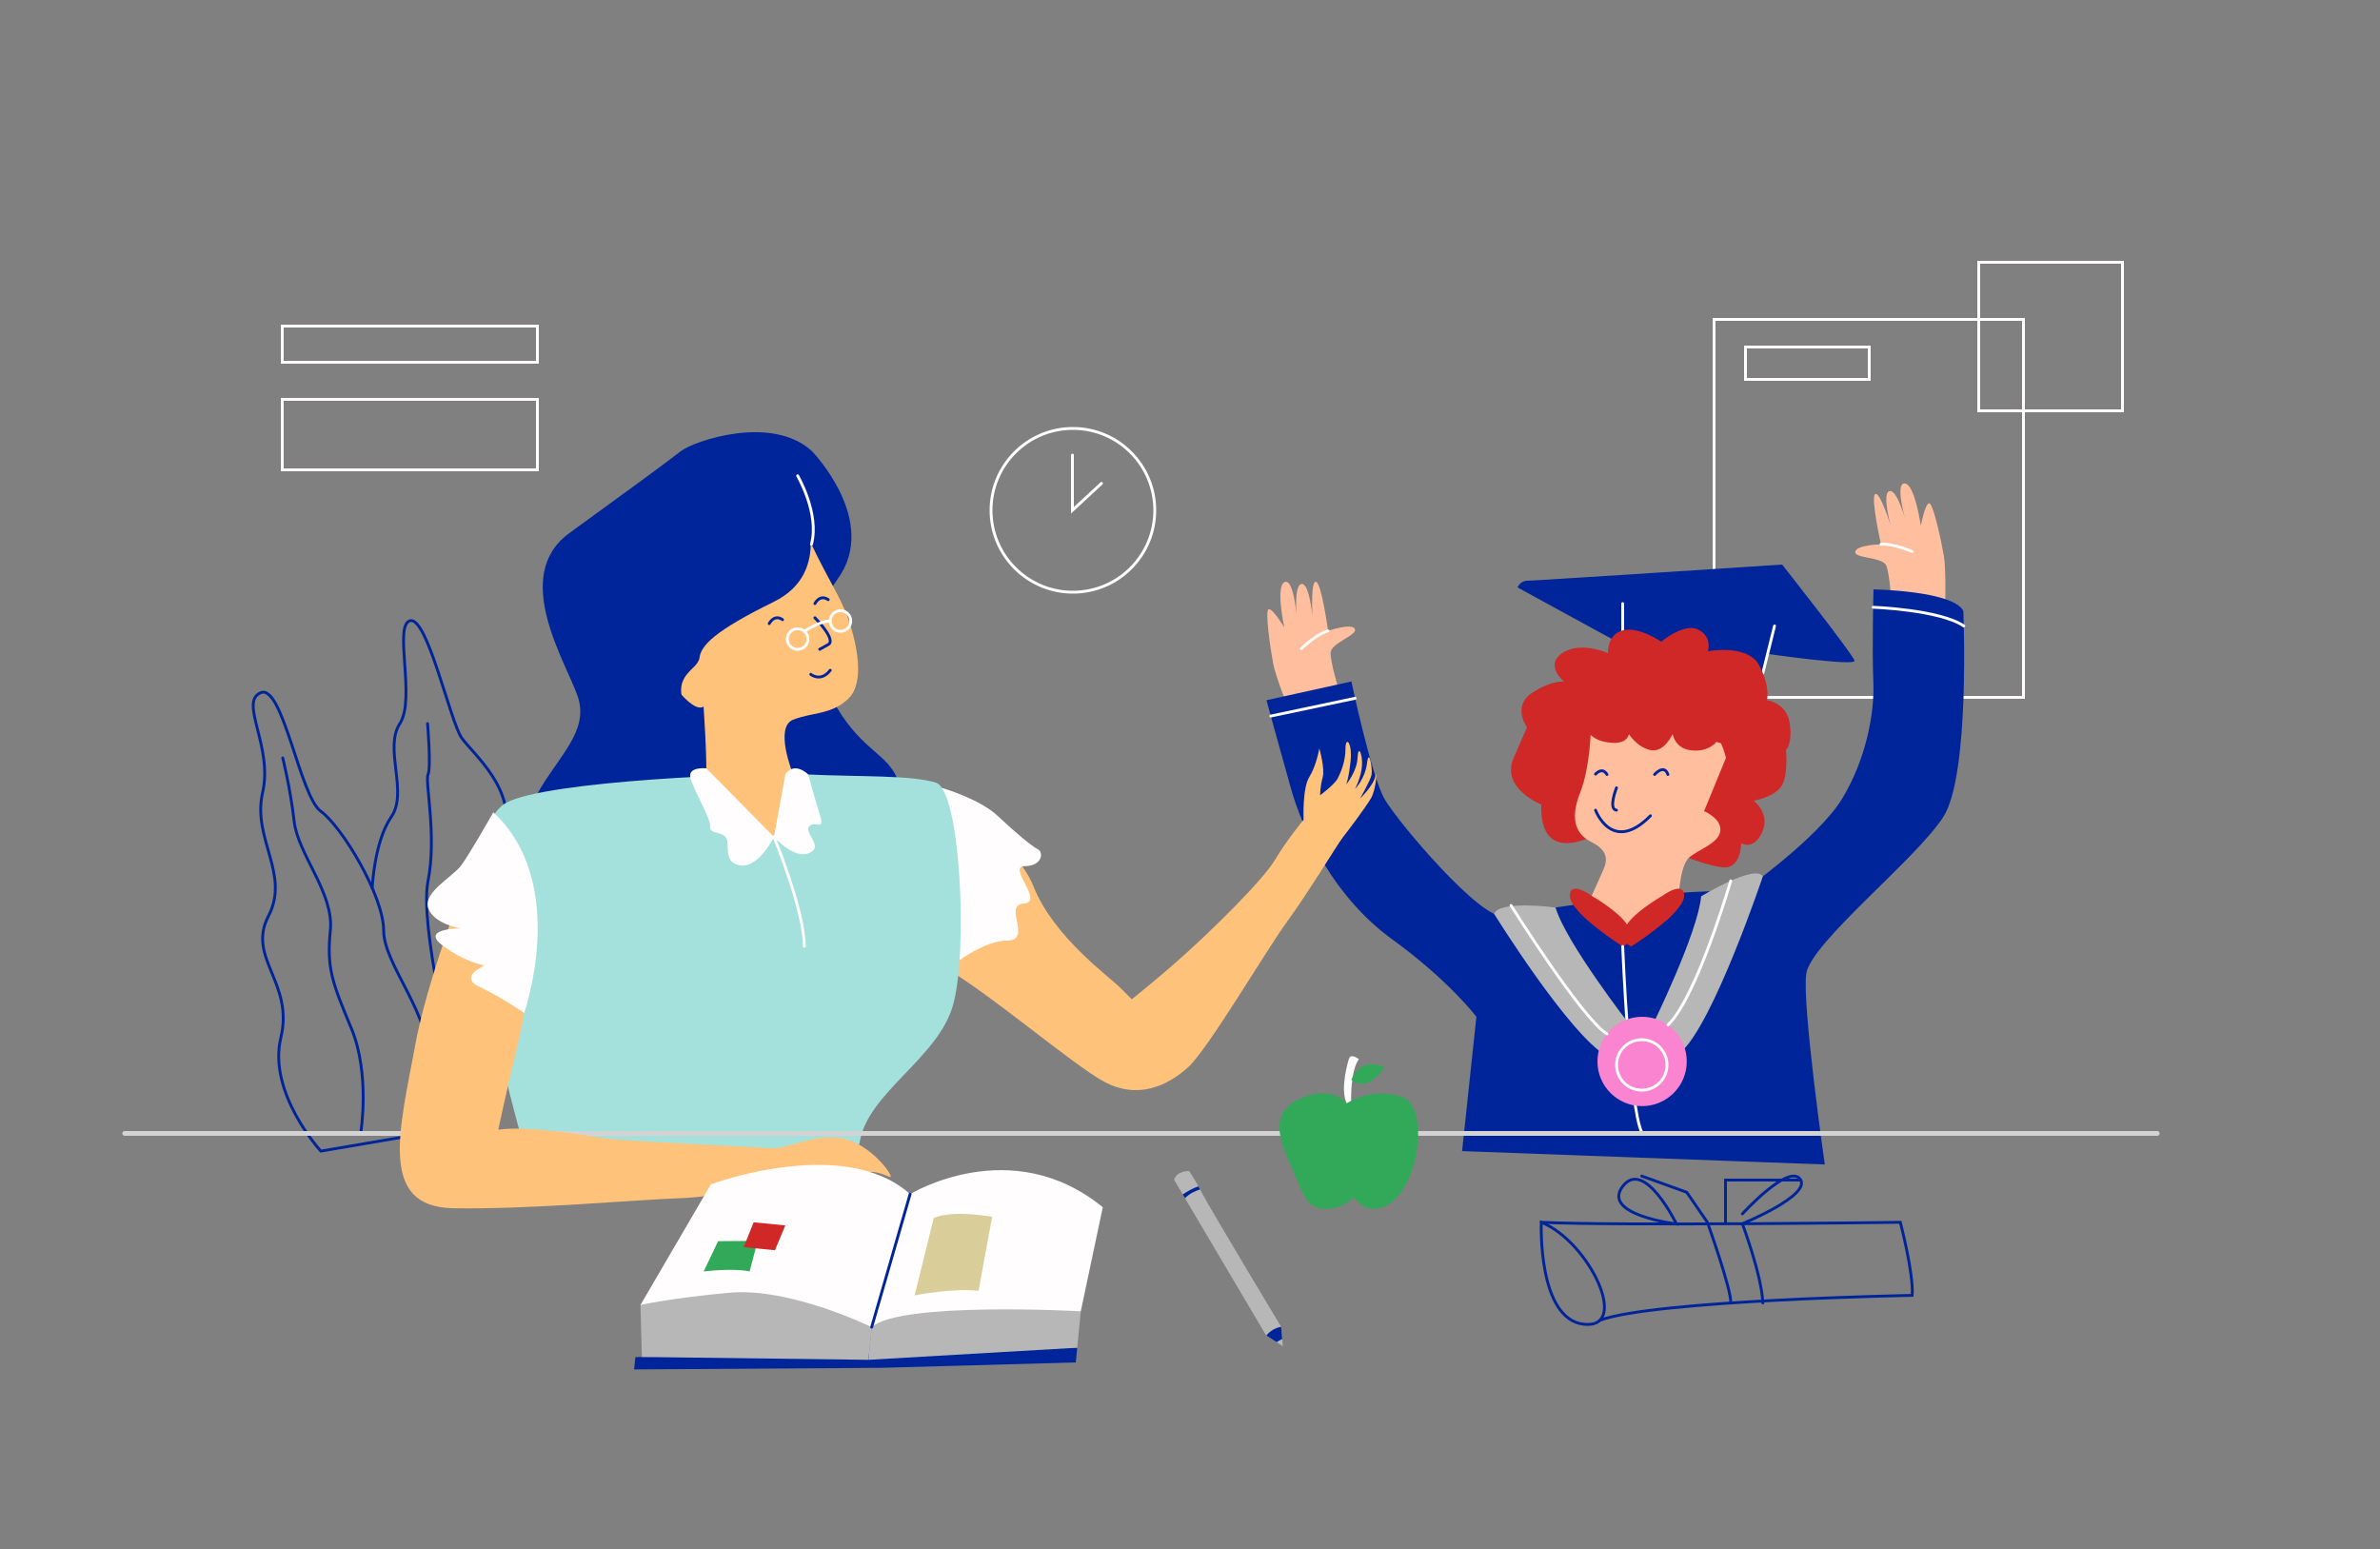 <?xml version="1.0" encoding="UTF-8" standalone="no"?>
<!-- Generator: Adobe Illustrator 16.0.0, SVG Export Plug-In . SVG Version: 6.00 Build 0)  -->

<svg
   xmlns:dc="http://purl.org/dc/elements/1.1/"
   xmlns:cc="http://creativecommons.org/ns#"
   xmlns:rdf="http://www.w3.org/1999/02/22-rdf-syntax-ns#"
   xmlns:svg="http://www.w3.org/2000/svg"
   xmlns="http://www.w3.org/2000/svg"
   xmlns:sodipodi="http://sodipodi.sourceforge.net/DTD/sodipodi-0.dtd"
   xmlns:inkscape="http://www.inkscape.org/namespaces/inkscape"
   version="1.1"
   id="Layer_1"
   x="0px"
   y="0px"
   width="2500px"
   height="1627px"
   viewBox="0 0 2500 1627"
   enable-background="new 0 0 2500 1627"
   xml:space="preserve"
   sodipodi:docname="teacher day.svg"
   inkscape:version="0.92.5 (2060ec1f9f, 2020-04-08)"><rect x="0" y="0" width="2500" height="1627" fill="#808080" stroke="none"/><defs
   id="defs195" /><sodipodi:namedview
   pagecolor="#ffffff"
   bordercolor="#666666"
   borderopacity="1"
   objecttolerance="10"
   gridtolerance="10"
   guidetolerance="10"
   inkscape:pageopacity="0"
   inkscape:pageshadow="2"
   inkscape:window-width="636"
   inkscape:window-height="1036"
   id="namedview193"
   showgrid="false"
   inkscape:zoom="0.14505224"
   inkscape:cx="1263.7881"
   inkscape:cy="813.5"
   inkscape:window-x="1280"
   inkscape:window-y="20"
   inkscape:window-maximized="0"
   inkscape:current-layer="Layer_1" />

<g
   id="g10">
	
		<rect
   x="1800.5"
   y="335.5"
   fill="none"
   stroke="#FFFDFD"
   stroke-width="3"
   stroke-linecap="round"
   stroke-miterlimit="10"
   width="325"
   height="397"
   id="rect4" />
	
		<rect
   x="2078.5"
   y="275.5"
   fill="none"
   stroke="#FFFDFD"
   stroke-width="3"
   stroke-linecap="round"
   stroke-miterlimit="10"
   width="151"
   height="156"
   id="rect6" />
	
		<rect
   x="1833.5"
   y="364.5"
   fill="none"
   stroke="#FFFDFD"
   stroke-width="3"
   stroke-linecap="round"
   stroke-miterlimit="10"
   width="130"
   height="34"
   id="rect8" />
</g>
<g
   id="g68">
	<g
   id="g16">
		<path
   fill="#FFBF9E"
   d="M1352.254,741.156c0,0-12.217-30.382-14.861-44.136c-2.646-13.753-8.992-56.071-4.761-57.129    s16.397,19.043,16.397,19.043s-9.521-43.905,0.529-47.608s12.695,39.485,12.695,39.485s-3.703-35.783,4.761-37.37    s11.638,34.383,11.638,34.383s-2.117-38.007,3.703-36.724c5.818,1.283,12.695,51.536,12.695,51.536s24.334-8.464,28.035-2.116    c3.703,6.348-24.861,14.812-25.391,24.862s9.521,42.157,9.521,42.157S1369.762,746.678,1352.254,741.156z"
   id="path12" />
		<path
   fill="none"
   stroke="#FFFDFD"
   stroke-width="3"
   stroke-linecap="round"
   stroke-miterlimit="10"
   d="M1367.015,681.284    c0,0,15.608-15.25,28.036-18.646"
   id="path14" />
	</g>
	<g
   id="g22">
		<path
   fill="#FFBF9E"
   d="M2043.327,630.353c0,0,0.847-32.736-1.476-46.547c-2.32-13.812-11.141-55.684-15.475-55.199    c-4.336,0.485-8.721,23.569-8.721,23.569s-6.399-44.468-17.11-44.431c-10.712,0.038,1.882,41.434,1.882,41.434    s-9.017-34.825-17.502-33.359c-8.486,1.466,1.093,36.283,1.093,36.283s-11.28-36.356-16.286-33.123    c-5.005,3.233,6.088,52.727,6.088,52.727s-25.759,0.56-27.012,7.801c-1.255,7.241,28.467,5.204,32.471,14.438    s5.789,42.829,5.789,42.829S2028.848,641.637,2043.327,630.353z"
   id="path18" />
		<path
   fill="none"
   stroke="#FFFDFD"
   stroke-width="3"
   stroke-linecap="round"
   stroke-miterlimit="10"
   d="M2008.601,579.396    c0,0-19.949-8.845-32.78-7.69"
   id="path20" />
	</g>
	<path
   fill="#00259A"
   d="M1579.322,962.141c0,0,170.317-30.721,250.9-25.641c0,0,79.083-55.606,104.582-97.26   s34.497-91.24,32.998-123.444s0.158-96.7,0.158-96.7s82.339,1.214,94.338,22.356c0,0,7.5,172.038-20.999,216.584   s-139.493,132.261-143.993,164.899s19.499,200.188,19.499,200.188l-380.98-14.054l14.999-141.072c0,0-28.499-37.924-88.496-81.421   s-92.996-111.202-106.495-159.096s-25.498-92.012-25.498-92.012l89.202-19.673c0,0,20.873,99.1,34.832,123.444   S1555.484,966.202,1579.322,962.141z"
   id="path24" />
	<path
   fill="#00259A"
   d="M1702,676l-108-59c0,0,3-7,10-7s268-17,268-17s75,95,76,101s-90-7-90-7l-9,28.796L1702,676z"
   id="path26" />
	
		<line
   fill="none"
   stroke="#FFFDFD"
   stroke-width="3"
   stroke-linecap="round"
   stroke-miterlimit="10"
   x1="1704.5"
   y1="634"
   x2="1704.5"
   y2="681"
   id="line28" />
	
		<line
   fill="none"
   stroke="#FFFDFD"
   stroke-width="3"
   stroke-linecap="round"
   stroke-miterlimit="10"
   x1="1864"
   y1="657.5"
   x2="1851.736"
   y2="707.043"
   id="line30" />
	<path
   fill="#CF2827"
   d="M1679,875c0,0-62,38-60-30c0,0-43-16.91-29-48.955S1604,764,1604,764s-16-22,5-36s34-12,34-12s-21-17-2-30   s48,0,48,0s-1-20,16-24s40,12,40,12s24-20.284,39-12.642S1794,684,1794,684s42-8,54,15s8,36.47,8,36.47s21,2.53,24,24.53   s-4,27.871-4,27.871s3,29.092-6,39.61S1842,841,1842,841s18,13,9,33s-22,11.585-22,11.585S1829,910,1813,911s-63-19-63-19L1679,875   z"
   id="path32" />
	<path
   fill="#FFBF9E"
   d="M1671,768c0,0-1,39-11,64s-7,43,11,52s18,19,13,30s-13.402,30-13.402,30S1698,986,1729,977s34-30,34-30   s1-37,11-46s31-14.736,33-27.868S1790,852,1790,852l23-55.955C1813,796.045,1788,681,1671,768z"
   id="path34" />
	<path
   fill="#CF2827"
   d="M1664,754c0,0-2,20.494,22,25.247s25-8.247,25-8.247s8.34,13.742,22.67,16.871s23.33-16.936,23.33-16.936   s2,15.469,20,17.267s26-8.955,26-8.955l27,8.624c0,0,2-22.871-6-33.871s-24-28-44-31s-39-10-57-6s-34,5.939-39,18.47   S1664,754,1664,754z"
   id="path36" />
	<path
   fill="none"
   stroke="#00259A"
   stroke-width="3"
   stroke-linecap="round"
   stroke-miterlimit="10"
   d="M1698,827.481   c0,0-9,22.519,0,23.519"
   id="path38" />
	<path
   fill="none"
   stroke="#00259A"
   stroke-width="3"
   stroke-linecap="round"
   stroke-miterlimit="10"
   d="M1676,851   c0,0,17.34,46.734,57.67,5.867"
   id="path40" />
	<path
   fill="none"
   stroke="#00259A"
   stroke-width="3"
   stroke-linecap="round"
   stroke-miterlimit="10"
   d="M1676,813.096   c0,0,7-8.096,12,0.404"
   id="path42" />
	<path
   fill="none"
   stroke="#00259A"
   stroke-width="3"
   stroke-linecap="round"
   stroke-miterlimit="10"
   d="M1738,813.5   c0,0,10-11.5,14,0"
   id="path44" />
	<path
   fill="#CF2827"
   d="M1671.999,941c0,0,37.388,21.467,39.694,36.275c2.307,14.807-7.193,16.849-7.193,16.849S1649,959,1649,941   C1649,924,1671.999,941,1671.999,941z"
   id="path46" />
	<path
   fill="#CF2827"
   d="M1746.056,941c0,0-37.388,21.467-39.694,36.275c-2.307,14.807,7.193,16.849,7.193,16.849   s55.5-35.124,55.5-53.124C1769.055,924,1746.056,941,1746.056,941z"
   id="path48" />
	<path
   fill="none"
   stroke="#FFFDFD"
   stroke-width="3"
   stroke-linecap="round"
   stroke-miterlimit="10"
   d="M1704.5,994.124   c0,0,6.816,169.81,20.315,195.876"
   id="path50" />
	<path
   fill="#B7B7B7"
   d="M1569.478,959.92c0,0,78.708,126.82,118.522,149.485l24.055-32.832c0,0-66.982-86.217-78.108-123.354   C1633.946,953.219,1574.632,945.262,1569.478,959.92z"
   id="path52" />
	<path
   fill="#B7B7B7"
   d="M1851.736,920.488c0,0-51.846,154.588-86.273,184.814l-30.18-27.309c0,0,48.225-97.951,51.635-136.568   C1786.918,941.426,1843.732,907.171,1851.736,920.488z"
   id="path54" />
	<circle
   fill="#FA84D0"
   cx="1724.906"
   cy="1114.904"
   r="46.906"
   id="circle56" />
	<path
   fill="none"
   stroke="#FFFDFD"
   stroke-width="3"
   stroke-linecap="round"
   stroke-miterlimit="10"
   d="M1967.573,637.815   c0,0,70.23,2.591,95.227,19.685"
   id="path58" />
	
		<line
   fill="none"
   stroke="#FFFDFD"
   stroke-width="3"
   stroke-linecap="round"
   stroke-miterlimit="10"
   x1="1334.884"
   y1="752.101"
   x2="1423.417"
   y2="733.437"
   id="line60" />
	<path
   fill="none"
   stroke="#FFFDFD"
   stroke-width="3"
   stroke-linecap="round"
   stroke-miterlimit="10"
   d="M1587.197,951.062   c0,0,74.488,118.809,100.803,134.909"
   id="path62" />
	<path
   fill="none"
   stroke="#FFFDFD"
   stroke-width="3"
   stroke-linecap="round"
   stroke-miterlimit="10"
   d="M1818.01,925.209   c0,0-35.824,122.974-66.01,151.418"
   id="path64" />
	
		<circle
   fill="none"
   stroke="#FFFDFD"
   stroke-width="3"
   stroke-linecap="round"
   stroke-miterlimit="10"
   cx="1724.54"
   cy="1118.548"
   r="26.485"
   id="circle66" />
</g>
<g
   id="g76">
	<path
   fill="none"
   stroke="#00259A"
   stroke-width="3"
   stroke-linecap="round"
   stroke-miterlimit="10"
   d="M337,1209.07   c0,0-56-61.07-42-119.07s-36-83.719-13-127.859s-17.289-81.152-6.145-129.646s-25.129-95.273-1.992-104.884   S315,836.299,337,852.149s66,88.663,66,125.257s52.246,90.334,46.123,140.464S437,1192,437,1192L337,1209.07z"
   id="path70" />
	<path
   fill="none"
   stroke="#00259A"
   stroke-width="3"
   stroke-linecap="round"
   stroke-miterlimit="10"
   d="M379,1189.523   c0,0,10-61.523-10-109.523s-26-63.188-22-102.594s-34-79.836-38-114.621s-12-66.74-12-66.74"
   id="path72" />
	<path
   fill="none"
   stroke="#00259A"
   stroke-width="3"
   stroke-linecap="round"
   stroke-miterlimit="10"
   d="M390.979,932.653   c0,0,2.021-48.581,20.021-74.617s-8-71.894,9-97.965s-7-104.167,11-108.119s42,106.321,54,123.185s58.545,54.896,44.272,101.88   S519,1006.219,523,1018.109S521,1092,519,1100s-15.377,34.116-15.377,34.116L477,1117.87c0,0-36.756-145.452-27.378-192.661   s-3.378-104.209,0-111.709s-0.499-53.429-0.499-53.429"
   id="path74" />
</g>
<g
   id="g112">
	<path
   fill="#00259A"
   d="M853,474c0,0,71,73,27,134s-11.236,126,14.382,157S941,798,947,834s-34,129.18-165,128.59   s-238.434-91.432-217.217-129.511S619,768,607,732s-71-127-9-172s103-75,117-86S811,435,853,474z"
   id="path78" />
	<path
   fill="#FFC27A"
   d="M989,841.085c0,0,75.844,37.999,96.843,90.496s78.995,93.994,90.995,105.993s12,11.999,12,11.999   s25.998-20.497,54.497-45.996s82.495-77.996,95.995-100.495s29.999-41.998,29.999-41.998s-1.5-32.997,6-44.997   s10.5-29.999,10.5-29.999s6.172,21.246,3.506,30.579s-2.666,18.666-2.666,18.666s15.332-11.334,18.666-18s8-17.824,8-31.245   s7.334-6.089,5.334,13.245S1414.002,824,1414.002,824s11.333-13.333,12-28s5.334-4,4.667,8s-7.334,24.785-7.334,24.785   s10.667-10.786,12.667-27.452s6.001,6.667,4.667,12.667s-12,24.667-12,24.667s14-13.334,16-23.334s1.333,13.334-4.667,23.334   s-24,34.001-29.333,40.667S1374,938,1352,968s-83,134-104,153s-52.5,34.568-88.5,15c-33.029-17.953-119.866-92.471-165.263-118.425   S921,972,921,972S967.849,838.672,989,841.085z"
   id="path80" />
	<path
   fill="#FFFDFD"
   d="M989,827.481c0,0,39.695,11.298,59.195,29.7c19.498,18.402,36.072,31.901,42.072,34.901   s4.972,17.456-13.994,17.728s21.551,37.77-0.947,39.27c-22.5,1.5,10.356,38.998-18.142,38.998S989,1022.936,989,1022.936V827.481z"
   id="path82" />
	<path
   fill="#A4E1DC"
   d="M549,1200.023c0,0-24-86.023-34-142.023s-26-191.855,17-214.928S795,811,849,813.5s108,0.5,134,8.5   s34,178,18,234s-90,92.047-98,144.023S549,1200.023,549,1200.023z"
   id="path84" />
	<path
   fill="#FFC27A"
   d="M767,537c-41,18-83,71-56,117s23.727,37,23.727,37S690,698,711,724s28,18,28,18s3.652,50.812,2.826,73.406   c0,0,54.174,65.594,71.174,63.594s20-65.904,20-65.904S813,764,833,756s40-5,58-22s9-58,0-84s-27-50-46-95S767,537,767,537z"
   id="path86" />
	<path
   fill="#FFFDFD"
   d="M825,813.096L813,879c0,0,21,24,37,17s-6-21,0-28s17,6.375,11-12.812S849,813.5,849,813.5   S835,799.191,825,813.096z"
   id="path88" />
	<path
   fill="#FFFDFD"
   d="M741.947,807.02L813,879c0,0-16.053,33-35.526,30S768,885.09,762,879.045S745,876,746,868   s-18.863-40.477-20.932-51.738S741.947,807.02,741.947,807.02z"
   id="path90" />
	<path
   fill="#00259A"
   d="M843,528.967c0,0,33,72.033-30,103.033s-76.547,46-78.273,59S706,708,719,741s-41.191,38.247-41.191,38.247   S647,714,644,695s-1-126,0-131S778,503.934,843,528.967z"
   id="path92" />
	<path
   fill="none"
   stroke="#00259A"
   stroke-width="3"
   stroke-linecap="round"
   stroke-miterlimit="10"
   d="M808,655   c0,0,5-10.279,14-4.14"
   id="path94" />
	<path
   fill="none"
   stroke="#00259A"
   stroke-width="3"
   stroke-linecap="round"
   stroke-miterlimit="10"
   d="M856,634   c0,0,5-10.279,14-4.14"
   id="path96" />
	<path
   fill="none"
   stroke="#00259A"
   stroke-width="3"
   stroke-linecap="round"
   stroke-miterlimit="10"
   d="M856,648.905   c0,0,23,23.095,14,28.095s-9,5-9,5"
   id="path98" />
	
		<circle
   fill="none"
   stroke="#FFFDFD"
   stroke-width="3"
   stroke-linecap="round"
   stroke-miterlimit="10"
   cx="837.819"
   cy="671.271"
   r="10.819"
   id="circle100" />
	
		<circle
   fill="none"
   stroke="#FFFDFD"
   stroke-width="3"
   stroke-linecap="round"
   stroke-miterlimit="10"
   cx="882.819"
   cy="652.271"
   r="10.819"
   id="circle102" />
	<path
   fill="none"
   stroke="#FFFDFD"
   stroke-width="3"
   stroke-linecap="round"
   stroke-miterlimit="10"
   d="M844.887,663.091   c0,0,16.294-10.819,27.113-10.819"
   id="path104" />
	<path
   fill="none"
   stroke="#00259A"
   stroke-width="3"
   stroke-linecap="round"
   stroke-miterlimit="10"
   d="M851.639,708.273   c0,0,10.537,8.738,20.449-4.268"
   id="path106" />
	<path
   fill="none"
   stroke="#FFFDFD"
   stroke-width="3"
   stroke-linecap="round"
   stroke-miterlimit="10"
   d="M813,879   c0,0,31.773,77,31.887,115"
   id="path108" />
	<path
   fill="none"
   stroke="#FFFDFD"
   stroke-width="3"
   stroke-linecap="round"
   stroke-miterlimit="10"
   d="M837.819,499.704   c0,0,23.218,39.636,14.556,71.897"
   id="path110" />
</g>

<line
   fill="none"
   stroke="#D3D3D3"
   stroke-width="5"
   stroke-linecap="round"
   stroke-miterlimit="10"
   x1="131"
   y1="1190.5"
   x2="2266"
   y2="1190.5"
   id="line116" />
<path
   fill="#FFC27A"
   d="M515.268,858.785c0,0-62.39,148.361-78.889,237.788s-39.605,170.991,39.444,172.491s193.044-9,238.042-10.5  s97.494-16.499,110.994-14.999s46.498,1.5,46.498,1.5s23.998-2.999,32.998-10.499s22.5-1.499,29.999,1.5s-19.5-35.998-50.998-40.498  s-56.997,11.999-73.496,10.499s-154.492-7.499-175.491-10.499s-77.995-13.5-110.994-9c0,0,12-55.498,19.499-85.496  S585.156,914.982,515.268,858.785z"
   id="path118" />
<path
   fill="#FFFDFD"
   d="M518.191,853.182c0,0-24.816,43.901-33.816,55.9s-40.497,28.498-34.498,44.997s33.78,21.062,33.78,21.062  s-42.802-0.059-18.792,17.938s44.152,21.03,44.152,21.03s-28.145,11.966-5.395,22.466s46.993,27.423,46.993,27.423  S598.506,927.775,518.191,853.182z"
   id="path120" />
<g
   id="g138">
	<polygon
   fill="#00259A"
   points="667.389,1425.446 666.123,1438.384 925.718,1436.692 1130.039,1431.049 1131.553,1415.567    927.246,1420.264  "
   id="polygon122" />
	<path
   fill="#B7B7B7"
   d="M672.744,1370.678l1.515,54.616l238.016,2.995l5.157-52.748   C917.432,1375.541,737.781,1313.15,672.744,1370.678z"
   id="path124" />
	<polygon
   fill="#B7B7B7"
   points="1106.309,1353.597 1135.294,1377.309 1131.553,1415.567 912.274,1428.289 918.113,1368.574  "
   id="polygon126" />
	<path
   fill="#FFFDFD"
   d="M955.99,1254.282l-40.358,139.671c0,0-85.775-41.988-149.237-36.137   c-63.461,5.853-93.654,12.891-93.654,12.891l74.015-126.753C746.755,1243.954,886.475,1191.724,955.99,1254.282z"
   id="path128" />
	<path
   fill="#FFFDFD"
   d="M1158.378,1268.042l-23.084,109.267c0,0-189.426-10.501-219.662,16.645l40.358-139.671   C955.99,1254.282,1062.088,1189.303,1158.378,1268.042z"
   id="path130" />
	<path
   fill="#32A959"
   d="M739.148,1335.502c0,0,29.85-3.864,48.234-0.058l8.494-32.075l-41.56,0.291L739.148,1335.502z"
   id="path132" />
	<polygon
   fill="#CF2827"
   points="791.61,1283.862 781.164,1309.97 814.01,1313.181 824.93,1287.12  "
   id="polygon134" />
	<path
   fill="#D9CE99"
   d="M980.848,1279.3l-20.131,81.301c0,0,40.348-8.03,67.154-4.739l14.305-77.741   C1042.176,1278.12,1001.57,1270.316,980.848,1279.3z"
   id="path136" />
</g>
<g
   id="g146">
	<path
   fill="#B7B7B7"
   d="M1330.092,1402.896l-96.707-163.561c2.435-9.883,15.725-9.298,15.725-9.298s4.161,5.992,9.738,16.061   c0.565,1.017,1.16,2.07,1.754,3.171c0.795,1.479,1.617,3.022,2.452,4.642c7.569,14.704,82.693,139.729,82.693,139.729l1.104,12.758   l0.649,7.539l-6.565-4.144L1330.092,1402.896z"
   id="path140" />
	<path
   fill="#00259A"
   d="M1330.219,1402.82c5.949-8.02,15.532-9.184,15.532-9.184l1.101,12.759c-2.123,1.015-4.109,2.199-5.854,3.36   L1330.219,1402.82z"
   id="path142" />
	<path
   fill="#00259A"
   d="M1244.75,1258.557l-2.341-3.96c4.128-2.814,10.381-6.571,16.405-8.48c0.566,1.018,1.113,2.1,1.709,3.2   C1255.87,1250.863,1249.285,1253.631,1244.75,1258.557z"
   id="path144" />
</g>
<g
   id="g154">
	<path
   fill="#32A959"
   d="M1447.61,1269.2c0,0-13.511,4.5-26.28-12.021c0,0-6.75,11.641-28.53,12.58   c-21.77,0.94-25.53-20.84-37.54-47.109c-6.88-15.051-13.02-30.841-10.8-44.271c1.65-10.01,7.95-18.72,22.06-24.81   c1.94-0.84,3.82-1.561,5.641-2.17c28.41-9.631,41.76,6.6,42.399,7.399c0.011,0.01,0.021,0.021,0.021,0.03l0.1-0.061   c0.391-0.26,1.931-1.239,4.431-2.489l0.02-0.011c8.72-4.369,29.09-12.069,53.26-4.199   C1504.67,1162.58,1488.91,1262.44,1447.61,1269.2z"
   id="path148" />
	<path
   fill="#FFFDFD"
   d="M1416.812,1112.557c0,0-9.746,30.502-2.237,46.27l4.694-2.634c0,0-0.94-31.343,8.07-43.636   C1427.34,1112.557,1418.732,1105.467,1416.812,1112.557z"
   id="path150" />
	<path
   fill="#32A959"
   d="M1454.369,1121.285c0,0-23.865-13.381-34.833,12.83C1419.536,1134.115,1434.097,1149.816,1454.369,1121.285   z"
   id="path152" />
</g>
<line
   fill="none"
   stroke="#00259A"
   stroke-width="3"
   stroke-linecap="round"
   stroke-miterlimit="10"
   x1="915.632"
   y1="1393.953"
   x2="955.99"
   y2="1254.282"
   id="line156" />
<g
   id="g170">
	<path
   fill="none"
   stroke="#00259A"
   stroke-width="3"
   stroke-linecap="round"
   stroke-miterlimit="10"
   d="M1619,1283.862   c0,0-4.082,102.024,44.959,107.081S1669,1303.725,1619,1283.862z"
   id="path158" />
	<path
   fill="none"
   stroke="#00259A"
   stroke-width="3"
   stroke-linecap="round"
   stroke-miterlimit="10"
   d="M1680.527,1386.769   c57.527-21.231,328.073-26.168,328.073-26.168c1.601-23.399-12.477-76.738-12.477-76.738s-297.124,3.862-377.124,0"
   id="path160" />
	<path
   fill="none"
   stroke="#00259A"
   stroke-width="3"
   stroke-linecap="round"
   stroke-miterlimit="10"
   d="M1851.736,1368.578   c-1.264-29.422-21.514-83.227-21.514-83.227s72.914-29.869,60.777-46.748s-60.777,36.373-60.777,36.373"
   id="path162" />
	<path
   fill="none"
   stroke="#00259A"
   stroke-width="3"
   stroke-linecap="round"
   stroke-miterlimit="10"
   d="M1761,1285.575   c0,0-79.29-9.476-56.5-39.459S1761,1285.575,1761,1285.575z"
   id="path164" />
	<path
   fill="none"
   stroke="#00259A"
   stroke-width="3"
   stroke-linecap="round"
   stroke-miterlimit="10"
   d="M1724.54,1235.298   l47.271,17.038l21.698,31.526c0,0,25.51,71.294,24.5,84.716"
   id="path166" />
	<polyline
   fill="none"
   stroke="#00259A"
   stroke-width="3"
   stroke-linecap="round"
   stroke-miterlimit="10"
   points="1891,1239.5    1812.5,1239.5 1812.5,1284  "
   id="polyline168" />
</g>
<g
   id="g176">
	
		<rect
   x="296.5"
   y="342.5"
   fill="none"
   stroke="#FFFDFD"
   stroke-width="3"
   stroke-linecap="round"
   stroke-miterlimit="10"
   width="268"
   height="38"
   id="rect172" />
	
		<rect
   x="296.5"
   y="419.5"
   fill="none"
   stroke="#FFFDFD"
   stroke-width="3"
   stroke-linecap="round"
   stroke-miterlimit="10"
   width="268"
   height="74"
   id="rect174" />
</g>


<g
   id="g190">
	<circle
   fill="none"
   stroke="#FFFDFD"
   stroke-width="3"
   stroke-linecap="round"
   stroke-miterlimit="10"
   cx="1127"
   cy="536"
   r="86"
   id="circle186" />
	<polyline
   fill="none"
   stroke="#FFFDFD"
   stroke-width="3"
   stroke-linecap="round"
   stroke-miterlimit="10"
   points="1126.5,478    1126.5,536 1157,507.744  "
   id="polyline188" />
</g>
</svg>